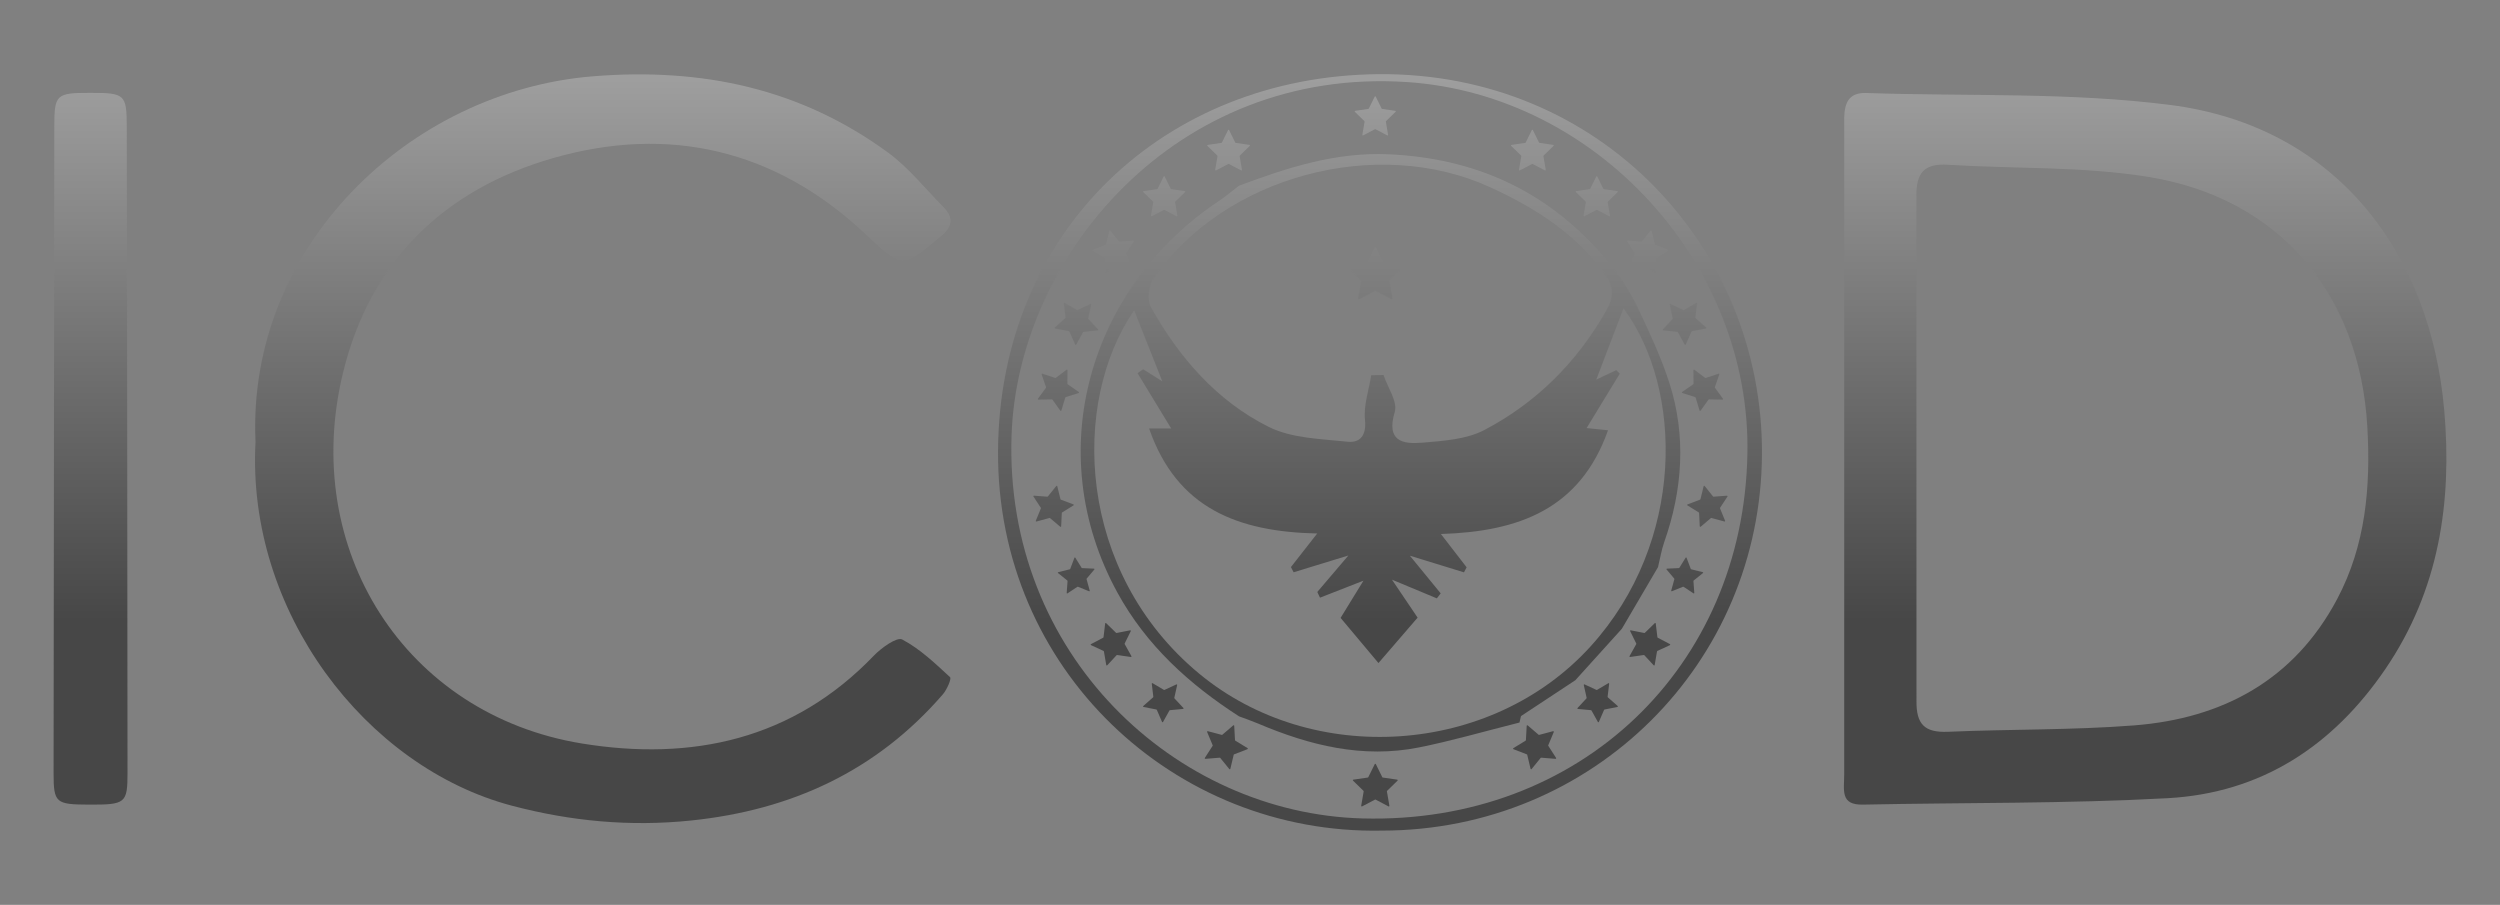 <?xml version="1.0" encoding="utf-8"?>
<!-- Generator: Adobe Illustrator 26.0.2, SVG Export Plug-In . SVG Version: 6.00 Build 0)  -->
<svg version="1.1" id="Layer_1" xmlns="http://www.w3.org/2000/svg" xmlns:xlink="http://www.w3.org/1999/xlink" x="0px" y="0px"
	 viewBox="0 0 899.15 325.44" style="enable-background:new 0 0 899.15 325.44;" xml:space="preserve">
<rect x="0" y="0" width="899.15" height="325.44" fill="#808080" stroke="none"/>
<style type="text/css">
	.st0{fill:url(#I_00000101077326228867827470000001011308098676547760_);}
	.st1{fill:url(#C_00000080164331939414040070000010272995012528513152_);}
	.st2{fill:url(#stars_00000121243810643245511370000016100322611176808101_);}
	.st3{fill:url(#SVGID_1_);}
	.st4{fill:url(#SVGID_00000102528198208792058650000008376304295768914600_);}
	.st5{fill:url(#SVGID_00000173158236029916427210000017031727686618262964_);}
	.st6{fill:url(#SVGID_00000090995833224917287070000000153557699555818891_);}
	.st7{fill:url(#SVGID_00000016768224824929479550000009517453163342651792_);}
	.st8{fill:url(#SVGID_00000010279264860357821410000001025688755485595065_);}
	.st9{fill:url(#SVGID_00000032608133305501038780000016845047764430636704_);}
	.st10{fill:url(#SVGID_00000121971591896341031150000001123570769291083446_);}
	.st11{fill:url(#SVGID_00000034805033108503660140000002991719161896570808_);}
	.st12{fill:url(#SVGID_00000114040014497266722500000007672779302085719476_);}
	.st13{fill:url(#SVGID_00000122692619198839633130000016698754023227169709_);}
	.st14{fill:url(#SVGID_00000006666765353639760140000009330505378109213090_);}
	.st15{fill:url(#SVGID_00000036214344661072034460000010420016058357312685_);}
	.st16{fill:url(#SVGID_00000136374894605947815560000017689042769146556318_);}
	.st17{fill:url(#SVGID_00000182494105615771177920000007396210016783578043_);}
	.st18{fill:url(#SVGID_00000148630954106449326680000000789430818534244001_);}
	.st19{fill:url(#SVGID_00000070836270305209774480000009664315587544142477_);}
	.st20{fill:url(#SVGID_00000114776877345525891010000015687693403557383309_);}
	.st21{fill:url(#SVGID_00000081626397001872605780000016590576210898176422_);}
	.st22{fill:url(#SVGID_00000011006746041511246260000014898579533998371969_);}
	.st23{fill:url(#SVGID_00000142172371499484399130000016931951739371011736_);}
	.st24{fill:url(#SVGID_00000026854063934822198560000003543967207439718069_);}
	.st25{fill:url(#SVGID_00000072261507789038811880000003014808090531016632_);}
	.st26{fill:url(#SVGID_00000069357158443920023010000005426791988301994930_);}
	.st27{fill:url(#D_00000105414633506389990930000004007340702397507517_);}
</style>
<g id="ICOD_00000036228207043136663090000002321170523474269110_">
	
		<linearGradient id="I_00000157277924044485394950000000620579564569855630_" gradientUnits="userSpaceOnUse" x1="32.566" y1="-189.164" x2="32.566" y2="223.215">
		<stop  offset="0" style="stop-color:#FFFFFF"/>
		<stop  offset="1" style="stop-color:#474747"/>
	</linearGradient>
	
		<path id="I_00000109748719909463319240000002531213701226634684_" style="fill:url(#I_00000157277924044485394950000000620579564569855630_);" d="
		M32.58,33.4c-12.37,0-13.03,0.49-13.05,12.13l-0.26,232.48c0.01,10.79,0.74,11.34,12.79,11.38c13.04,0.04,13.8-0.46,13.8-11.33
		c-0.05-77.49-0.14-154.99-0.27-232.48C45.57,33.92,44.9,33.41,32.58,33.4z"/>
	
		<linearGradient id="C_00000180337383646265263090000002060618813622051461_" gradientUnits="userSpaceOnUse" x1="216.81" y1="-189.164" x2="216.81" y2="223.215">
		<stop  offset="0" style="stop-color:#FFFFFF"/>
		<stop  offset="1" style="stop-color:#474747"/>
	</linearGradient>
	
		<path id="C_00000040543399270379850640000012115209323257404310_" style="fill:url(#C_00000180337383646265263090000002060618813622051461_);" d="
		M198.85,56.88c41.67-11.98,79.85-3.1,111.97,26.88c13.78,12.87,13.33,13.06,27.49,1.32c4.44-3.68,4.75-6.83,0.92-10.7
		c-6.5-6.56-12.36-14.02-19.72-19.42c-31.59-23.17-67.04-30.67-106.13-27.53C146.86,32.77,88.74,89.19,91.9,158.87
		c-3.31,61.02,39.67,117.04,92.21,130.91c21.16,5.58,42.46,7.6,64.38,5.33c36.14-3.73,66.74-17.79,90.62-45.39
		c1.45-1.68,3.18-5.62,2.59-6.17c-5.38-4.97-10.84-10.19-17.23-13.56c-1.88-0.99-7.47,3-10.18,5.82
		c-29.08,30.29-65.57,38.04-105.03,31.59c-63.59-10.4-101.41-69.84-85.86-133.47C133.21,93.81,159.86,68.09,198.85,56.88z"/>
	
		<linearGradient id="stars_00000054229739073397287430000008143324514596882605_" gradientUnits="userSpaceOnUse" x1="496.509" y1="-189.164" x2="496.509" y2="223.215">
		<stop  offset="0" style="stop-color:#FFFFFF"/>
		<stop  offset="1" style="stop-color:#474747"/>
	</linearGradient>
	
		<path id="stars_00000162332010558445929770000005855286105091135165_" style="fill:url(#stars_00000054229739073397287430000008143324514596882605_);" d="
		M600.45,137.86c-2.97-9.29-7.16-18.2-11.36-27.1c-3.34-7.07-7.85-13.49-13.04-19.34c-0.02-0.03-0.04-0.05-0.07-0.08
		c-20.26-23-45.77-34.44-76.41-35.84c-19.13-0.88-36.55,4.79-53.95,11.3l0.04-0.03c-0.01-0.01-0.02-0.01-0.04-0.02
		c0,0.02,0,0.03,0,0.05c-2.42,1.85-4.75,3.83-7.28,5.52c-46.27,30.8-64.29,89.97-36.43,140.85c10.36,18.92,25.79,32.93,43.73,44.47
		c2.31,0.87,4.65,1.66,6.91,2.62c18.49,7.84,37.54,12.58,57.69,8.58c11.67-2.32,23.14-5.68,36.26-8.97l0.54-2.32
		c7.99-5.27,13.77-9.09,19.56-12.91l-0.04,0.04c0.01,0,0.02,0,0.04,0c0-0.01,0-0.03,0-0.04c5.57-6.17,11.14-12.33,16.72-18.5
		c4.35-7.41,8.69-14.82,13.04-22.23c0.01,0,0.02-0.01,0.03-0.01c0-0.01-0.01-0.02-0.01-0.03c0,0,0,0,0,0v0c0,0-0.04,0.04-0.04,0.04
		c0.73-2.98,1.21-6.05,2.22-8.93C605.19,176.13,606.5,156.79,600.45,137.86z M414.83,100.19c25.45-36.87,80.41-51.58,121.27-32.79
		c15.93,7.32,30.41,16.46,40.96,30.98c3.44,4.73,3.48,8.33,0.63,13.36c-10.52,18.53-25.09,33.07-43.79,42.9
		c-6.47,3.4-14.75,3.92-22.31,4.57c-7.1,0.61-13.12-0.52-9.96-11.01c1.12-3.71-2.55-8.85-4.03-13.33c-1.48,0.03-2.96,0.06-4.43,0.09
		c-0.85,5.36-2.78,10.83-2.24,16.05c0.58,5.64-1.83,8.32-6.2,7.86c-9.63-1.02-20.15-1.2-28.47-5.36
		c-18.66-9.33-32.15-24.91-42.3-42.98C412.52,107.98,413.07,102.74,414.83,100.19z M572.07,232.48
		c-35.76,39.38-100.06,43.53-140.78,9.8c-44.04-36.49-46.29-97.36-23.38-130.67c3.51,8.86,6.65,16.78,10.12,25.53
		c-2.61-1.64-4.74-2.98-6.88-4.33c-0.67,0.47-1.35,0.94-2.02,1.41c3.95,6.5,7.91,13,12.1,19.89c-2.19,0-4.16,0-7.95,0
		c9.99,28.7,31.84,37.14,60.46,37.77c-4.07,5.2-6.75,8.63-9.44,12.07c0.32,0.63,0.64,1.25,0.96,1.88c5.88-1.8,11.77-3.61,19.7-6.04
		c-4.63,5.44-7.91,9.28-11.18,13.12c0.32,0.68,0.65,1.37,0.97,2.05c4.42-1.73,8.85-3.46,15.63-6.11c-3.35,5.46-5.7,9.29-8.22,13.38
		c4.35,5.18,8.64,10.3,13.62,16.24c4.87-5.65,9.36-10.86,14.08-16.33c-2.67-3.96-5.16-7.64-9.22-13.66
		c7.12,2.97,11.63,4.85,16.14,6.73c0.46-0.6,0.92-1.2,1.38-1.8c-3.3-4.04-6.61-8.08-11.09-13.55c7.69,2.37,13.58,4.18,19.47,5.99
		c0.32-0.61,0.63-1.21,0.95-1.82c-2.67-3.45-5.34-6.91-9.25-11.97c28.09-0.87,50.07-8.98,60.11-37.31
		c-3.22-0.33-5.38-0.55-7.71-0.79c4.05-6.64,7.99-13.1,11.93-19.56c-0.42-0.43-0.83-0.86-1.25-1.29c-2.43,1.16-4.86,2.31-7.2,3.42
		c3.29-8.62,6.55-17.14,9.8-25.65C605.49,140.02,606.16,194.94,572.07,232.48z"/>
	<linearGradient id="SVGID_1_" gradientUnits="userSpaceOnUse" x1="496.329" y1="-189.164" x2="496.329" y2="223.215">
		<stop  offset="0" style="stop-color:#FFFFFF"/>
		<stop  offset="1" style="stop-color:#474747"/>
	</linearGradient>
	<path class="st3" d="M495.76,26.68c-76.77,0.67-136.41,56.24-136.81,135.67c-0.4,78.54,63.44,137.85,138,136.39
		c76.04-0.02,136.46-60.16,136.76-135.61C634.01,89.19,575.73,25.98,495.76,26.68z M628.47,163.2
		c-1.38,76.8-60.24,133.25-138.42,131.16c-67.2-1.8-128.96-58.82-126.23-137.88c2.21-64.18,58.96-132.5,142.27-126.96
		C574.44,34.06,629.83,95.19,628.47,163.2z"/>
	<g id="Stars_00000097481835242167019000000015155976531424151464_">
		
			<linearGradient id="SVGID_00000121274214444479592070000018280782431569797792_" gradientUnits="userSpaceOnUse" x1="494.636" y1="-189.164" x2="494.636" y2="223.215">
			<stop  offset="0" style="stop-color:#FFFFFF"/>
			<stop  offset="1" style="stop-color:#474747"/>
		</linearGradient>
		<path style="fill:url(#SVGID_00000121274214444479592070000018280782431569797792_);" d="M494.54,46.46l-4.26,2.24
			c-0.15,0.08-0.32-0.05-0.3-0.21l0.81-4.74c0.01-0.07-0.01-0.13-0.06-0.18l-3.45-3.36c-0.12-0.12-0.05-0.32,0.11-0.35l4.76-0.69
			c0.07-0.01,0.12-0.05,0.15-0.11l2.13-4.31c0.07-0.15,0.29-0.15,0.37,0l2.13,4.31c0.03,0.06,0.09,0.1,0.15,0.11l4.76,0.69
			c0.17,0.02,0.23,0.23,0.11,0.35l-3.45,3.36c-0.05,0.05-0.07,0.11-0.06,0.18l0.81,4.74c0.03,0.17-0.15,0.29-0.3,0.21l-4.26-2.24
			C494.67,46.43,494.6,46.43,494.54,46.46z"/>
		
			<linearGradient id="SVGID_00000003820770473384686930000009209395032868080513_" gradientUnits="userSpaceOnUse" x1="494.636" y1="-189.164" x2="494.636" y2="223.215">
			<stop  offset="0" style="stop-color:#FFFFFF"/>
			<stop  offset="1" style="stop-color:#474747"/>
		</linearGradient>
		<path style="fill:url(#SVGID_00000003820770473384686930000009209395032868080513_);" d="M494.51,104.63l-5.66,2.98
			c-0.2,0.1-0.43-0.06-0.39-0.29l1.08-6.31c0.02-0.09-0.01-0.18-0.08-0.24l-4.58-4.47c-0.16-0.16-0.07-0.43,0.15-0.46l6.33-0.92
			c0.09-0.01,0.16-0.07,0.2-0.15l2.83-5.74c0.1-0.2,0.39-0.2,0.49,0l2.83,5.74c0.04,0.08,0.12,0.14,0.2,0.15l6.33,0.92
			c0.22,0.03,0.31,0.31,0.15,0.46l-4.58,4.47c-0.06,0.06-0.09,0.15-0.08,0.24l1.08,6.31c0.04,0.22-0.19,0.39-0.39,0.29l-5.66-2.98
			C494.68,104.59,494.59,104.59,494.51,104.63z"/>
		
			<linearGradient id="SVGID_00000047780766681725382410000006319885097611320467_" gradientUnits="userSpaceOnUse" x1="494.636" y1="-189.164" x2="494.636" y2="223.215">
			<stop  offset="0" style="stop-color:#FFFFFF"/>
			<stop  offset="1" style="stop-color:#474747"/>
		</linearGradient>
		<path style="fill:url(#SVGID_00000047780766681725382410000006319885097611320467_);" d="M494.53,287.59l-4.64,2.44
			c-0.16,0.09-0.35-0.05-0.32-0.23l0.89-5.16c0.01-0.07-0.01-0.15-0.06-0.2l-3.75-3.66c-0.13-0.13-0.06-0.35,0.12-0.38l5.18-0.75
			c0.07-0.01,0.13-0.06,0.17-0.12l2.32-4.7c0.08-0.16,0.32-0.16,0.4,0l2.32,4.7c0.03,0.07,0.09,0.11,0.17,0.12l5.18,0.75
			c0.18,0.03,0.25,0.25,0.12,0.38l-3.75,3.66c-0.05,0.05-0.08,0.12-0.06,0.2l0.89,5.16c0.03,0.18-0.16,0.32-0.32,0.23l-4.63-2.44
			C494.67,287.55,494.6,287.55,494.53,287.59z"/>
		
			<linearGradient id="SVGID_00000004542761789004493350000013821682385585618314_" gradientUnits="userSpaceOnUse" x1="551.134" y1="-189.164" x2="551.134" y2="223.215">
			<stop  offset="0" style="stop-color:#FFFFFF"/>
			<stop  offset="1" style="stop-color:#474747"/>
		</linearGradient>
		<path style="fill:url(#SVGID_00000004542761789004493350000013821682385585618314_);" d="M551.04,58.97l-4.42,2.32
			c-0.16,0.08-0.34-0.05-0.31-0.22l0.84-4.92c0.01-0.07-0.01-0.14-0.06-0.19l-3.58-3.49c-0.13-0.12-0.06-0.34,0.12-0.36l4.94-0.72
			c0.07-0.01,0.13-0.05,0.16-0.12l2.21-4.48c0.08-0.16,0.3-0.16,0.38,0l2.21,4.48c0.03,0.06,0.09,0.11,0.16,0.12l4.94,0.72
			c0.17,0.03,0.24,0.24,0.12,0.36l-3.58,3.49c-0.05,0.05-0.07,0.12-0.06,0.19l0.84,4.92c0.03,0.17-0.15,0.3-0.31,0.22l-4.42-2.32
			C551.17,58.94,551.1,58.94,551.04,58.97z"/>
		
			<linearGradient id="SVGID_00000062174221261482387270000000589606448066917552_" gradientUnits="userSpaceOnUse" x1="574.294" y1="-189.164" x2="574.294" y2="223.215">
			<stop  offset="0" style="stop-color:#FFFFFF"/>
			<stop  offset="1" style="stop-color:#474747"/>
		</linearGradient>
		<path style="fill:url(#SVGID_00000062174221261482387270000000589606448066917552_);" d="M574.2,75.49l-4.36,2.29
			c-0.15,0.08-0.33-0.05-0.3-0.22l0.83-4.85c0.01-0.07-0.01-0.14-0.06-0.18l-3.53-3.44c-0.12-0.12-0.06-0.33,0.12-0.36l4.87-0.71
			c0.07-0.01,0.13-0.05,0.16-0.11l2.18-4.42c0.08-0.15,0.3-0.15,0.37,0l2.18,4.42c0.03,0.06,0.09,0.1,0.16,0.11l4.87,0.71
			c0.17,0.02,0.24,0.23,0.12,0.36l-3.53,3.44c-0.05,0.05-0.07,0.12-0.06,0.18l0.83,4.85c0.03,0.17-0.15,0.3-0.3,0.22l-4.36-2.29
			C574.33,75.46,574.26,75.46,574.2,75.49z"/>
		
			<linearGradient id="SVGID_00000014606365065026413440000016177435337401828487_" gradientUnits="userSpaceOnUse" x1="592.649" y1="-189.164" x2="592.649" y2="223.215">
			<stop  offset="0" style="stop-color:#FFFFFF"/>
			<stop  offset="1" style="stop-color:#474747"/>
		</linearGradient>
		<path style="fill:url(#SVGID_00000014606365065026413440000016177435337401828487_);" d="M595.67,92.94l-0.27,4.96
			c-0.01,0.17-0.21,0.26-0.35,0.15l-3.77-3.23c-0.05-0.04-0.12-0.06-0.19-0.04l-4.8,1.28c-0.17,0.04-0.31-0.12-0.25-0.28l1.9-4.59
			c0.03-0.06,0.02-0.14-0.02-0.19l-2.7-4.17c-0.09-0.15,0.02-0.34,0.19-0.32l4.95,0.39c0.07,0.01,0.14-0.02,0.18-0.08l3.13-3.86
			c0.11-0.14,0.33-0.09,0.37,0.08l1.16,4.83c0.02,0.07,0.06,0.12,0.13,0.15l4.63,1.79c0.16,0.06,0.18,0.28,0.03,0.38l-4.24,2.59
			C595.71,92.8,595.67,92.87,595.67,92.94z"/>
		
			<linearGradient id="SVGID_00000104706034604003486820000006489548319792121533_" gradientUnits="userSpaceOnUse" x1="605.87" y1="-189.164" x2="605.87" y2="223.215">
			<stop  offset="0" style="stop-color:#FFFFFF"/>
			<stop  offset="1" style="stop-color:#474747"/>
		</linearGradient>
		<path style="fill:url(#SVGID_00000104706034604003486820000006489548319792121533_);" d="M608.37,119.24l-2.06,4.67
			c-0.07,0.16-0.3,0.17-0.39,0.02l-2.46-4.48c-0.03-0.06-0.1-0.1-0.17-0.11l-5.08-0.52c-0.18-0.02-0.26-0.23-0.14-0.36l3.5-3.72
			c0.05-0.05,0.07-0.12,0.05-0.19l-1.08-4.99c-0.04-0.18,0.14-0.32,0.3-0.24l4.62,2.18c0.06,0.03,0.14,0.03,0.2-0.01l4.41-2.57
			c0.15-0.09,0.35,0.04,0.32,0.21l-0.64,5.07c-0.01,0.07,0.02,0.14,0.07,0.19l3.81,3.4c0.13,0.12,0.07,0.34-0.1,0.37l-5.02,0.95
			C608.46,119.13,608.4,119.18,608.37,119.24z"/>
		
			<linearGradient id="SVGID_00000126290009020031416830000013243382393779602109_" gradientUnits="userSpaceOnUse" x1="612.328" y1="-189.164" x2="612.328" y2="223.215">
			<stop  offset="0" style="stop-color:#FFFFFF"/>
			<stop  offset="1" style="stop-color:#474747"/>
		</linearGradient>
		<path style="fill:url(#SVGID_00000126290009020031416830000013243382393779602109_);" d="M614.47,143.74l-2.84,3.96
			c-0.1,0.14-0.32,0.1-0.37-0.06l-1.42-4.67c-0.02-0.07-0.07-0.12-0.13-0.14l-4.65-1.48c-0.16-0.05-0.2-0.27-0.06-0.37l4-2.79
			c0.06-0.04,0.09-0.1,0.09-0.17l-0.03-4.88c0-0.17,0.19-0.27,0.33-0.17l3.89,2.94c0.05,0.04,0.13,0.05,0.19,0.03l4.63-1.54
			c0.16-0.05,0.32,0.1,0.26,0.26l-1.6,4.61c-0.02,0.06-0.01,0.14,0.03,0.19l2.89,3.93c0.1,0.14,0,0.33-0.17,0.33l-4.88-0.09
			C614.58,143.65,614.51,143.68,614.47,143.74z"/>
		
			<linearGradient id="SVGID_00000100345969453963867350000007984725789749678497_" gradientUnits="userSpaceOnUse" x1="614.067" y1="-189.164" x2="614.067" y2="223.215">
			<stop  offset="0" style="stop-color:#FFFFFF"/>
			<stop  offset="1" style="stop-color:#474747"/>
		</linearGradient>
		<path style="fill:url(#SVGID_00000100345969453963867350000007984725789749678497_);" d="M615.36,186.32l-3.69,3.12
			c-0.13,0.11-0.33,0.02-0.34-0.15l-0.23-4.82c0-0.07-0.04-0.13-0.1-0.16l-4.11-2.54c-0.14-0.09-0.12-0.3,0.04-0.36l4.52-1.71
			c0.06-0.02,0.11-0.08,0.13-0.14l1.15-4.69c0.04-0.16,0.25-0.21,0.36-0.08l3.02,3.77c0.04,0.05,0.11,0.08,0.17,0.08l4.82-0.36
			c0.17-0.01,0.28,0.17,0.19,0.32l-2.65,4.04c-0.04,0.06-0.04,0.13-0.02,0.19l1.83,4.47c0.06,0.16-0.08,0.32-0.24,0.27l-4.66-1.27
			C615.48,186.26,615.42,186.28,615.36,186.32z"/>
		
			<linearGradient id="SVGID_00000044863668271260615670000006959801530441874064_" gradientUnits="userSpaceOnUse" x1="605.948" y1="-189.164" x2="605.948" y2="223.215">
			<stop  offset="0" style="stop-color:#FFFFFF"/>
			<stop  offset="1" style="stop-color:#474747"/>
		</linearGradient>
		<path style="fill:url(#SVGID_00000044863668271260615670000006959801530441874064_);" d="M605.3,211.03l-3.99,1.62
			c-0.14,0.06-0.28-0.07-0.24-0.22l1.14-4.15c0.02-0.06,0-0.12-0.04-0.17l-2.77-3.29c-0.1-0.12-0.02-0.29,0.13-0.3l4.3-0.2
			c0.06,0,0.11-0.03,0.15-0.09l2.28-3.65c0.08-0.13,0.27-0.11,0.33,0.03l1.52,4.03c0.02,0.06,0.07,0.1,0.13,0.11l4.18,1.04
			c0.15,0.04,0.19,0.22,0.07,0.32l-3.36,2.69c-0.05,0.04-0.07,0.1-0.07,0.16l0.31,4.29c0.01,0.15-0.16,0.25-0.28,0.16l-3.59-2.37
			C605.42,211.02,605.36,211.01,605.3,211.03z"/>
		
			<linearGradient id="SVGID_00000107553056000760021900000017959850397641493902_" gradientUnits="userSpaceOnUse" x1="593.371" y1="-189.164" x2="593.371" y2="223.215">
			<stop  offset="0" style="stop-color:#FFFFFF"/>
			<stop  offset="1" style="stop-color:#474747"/>
		</linearGradient>
		<path style="fill:url(#SVGID_00000107553056000760021900000017959850397641493902_);" d="M591.2,235.58l-4.91,0.71
			c-0.17,0.03-0.3-0.16-0.21-0.31l2.42-4.33c0.03-0.06,0.04-0.13,0-0.2l-2.2-4.45c-0.08-0.16,0.06-0.33,0.23-0.3l4.87,0.96
			c0.07,0.01,0.14-0.01,0.19-0.06l3.56-3.47c0.12-0.12,0.33-0.05,0.36,0.13l0.59,4.93c0.01,0.07,0.05,0.13,0.11,0.16l4.39,2.31
			c0.15,0.08,0.15,0.3-0.01,0.38l-4.51,2.08c-0.06,0.03-0.11,0.09-0.12,0.16l-0.84,4.89c-0.03,0.17-0.24,0.24-0.36,0.11l-3.37-3.64
			C591.33,235.59,591.26,235.57,591.2,235.58z"/>
		
			<linearGradient id="SVGID_00000121978961896444992450000005032522107031139753_" gradientUnits="userSpaceOnUse" x1="574.595" y1="-189.164" x2="574.595" y2="223.215">
			<stop  offset="0" style="stop-color:#FFFFFF"/>
			<stop  offset="1" style="stop-color:#474747"/>
		</linearGradient>
		<path style="fill:url(#SVGID_00000121978961896444992450000005032522107031139753_);" d="M572.22,255.42l-4.71-0.44
			c-0.17-0.02-0.24-0.21-0.13-0.34l3.22-3.47c0.04-0.05,0.06-0.12,0.05-0.18l-1.03-4.61c-0.04-0.16,0.13-0.29,0.28-0.23l4.29,1.99
			c0.06,0.03,0.13,0.02,0.19-0.01l4.07-2.41c0.14-0.08,0.32,0.03,0.3,0.2l-0.56,4.7c-0.01,0.07,0.02,0.13,0.07,0.17l3.55,3.13
			c0.12,0.11,0.07,0.31-0.09,0.35l-4.64,0.91c-0.06,0.01-0.12,0.06-0.15,0.12l-1.88,4.34c-0.07,0.15-0.28,0.16-0.36,0.02l-2.3-4.13
			C572.34,255.47,572.28,255.43,572.22,255.42z"/>
		
			<linearGradient id="SVGID_00000169543506503754443050000005492069586892049063_" gradientUnits="userSpaceOnUse" x1="551.959" y1="-189.164" x2="551.959" y2="223.215">
			<stop  offset="0" style="stop-color:#FFFFFF"/>
			<stop  offset="1" style="stop-color:#474747"/>
		</linearGradient>
		<path style="fill:url(#SVGID_00000169543506503754443050000005492069586892049063_);" d="M549.16,271.32l-4.82-1.86
			c-0.17-0.07-0.19-0.3-0.04-0.39l4.41-2.69c0.06-0.04,0.1-0.1,0.1-0.17l0.28-5.16c0.01-0.18,0.22-0.27,0.36-0.15l3.92,3.36
			c0.05,0.05,0.13,0.06,0.2,0.05l5-1.33c0.18-0.05,0.33,0.13,0.26,0.3l-1.99,4.77c-0.03,0.07-0.02,0.14,0.02,0.2l2.8,4.34
			c0.1,0.15-0.02,0.35-0.2,0.34l-5.15-0.42c-0.07-0.01-0.14,0.02-0.19,0.08l-3.26,4.01c-0.11,0.14-0.34,0.09-0.38-0.09l-1.2-5.03
			C549.28,271.4,549.23,271.35,549.16,271.32z"/>
		
			<linearGradient id="SVGID_00000175308546900480239350000013306555859307870637_" gradientUnits="userSpaceOnUse" x1="441.863" y1="-189.164" x2="441.863" y2="223.215">
			<stop  offset="0" style="stop-color:#FFFFFF"/>
			<stop  offset="1" style="stop-color:#474747"/>
		</linearGradient>
		<path style="fill:url(#SVGID_00000175308546900480239350000013306555859307870637_);" d="M441.96,58.97l4.42,2.32
			c0.16,0.08,0.34-0.05,0.31-0.22l-0.84-4.92c-0.01-0.07,0.01-0.14,0.06-0.19l3.58-3.49c0.13-0.12,0.06-0.34-0.12-0.36l-4.94-0.72
			c-0.07-0.01-0.13-0.05-0.16-0.12l-2.21-4.48c-0.08-0.16-0.3-0.16-0.38,0l-2.21,4.48c-0.03,0.06-0.09,0.11-0.16,0.12l-4.94,0.72
			c-0.17,0.03-0.24,0.24-0.12,0.36l3.58,3.49c0.05,0.05,0.07,0.12,0.06,0.19l-0.84,4.92c-0.03,0.17,0.15,0.3,0.31,0.22l4.42-2.32
			C441.83,58.94,441.9,58.94,441.96,58.97z"/>
		
			<linearGradient id="SVGID_00000158002579850388320160000016995748084520020914_" gradientUnits="userSpaceOnUse" x1="418.702" y1="-189.164" x2="418.702" y2="223.215">
			<stop  offset="0" style="stop-color:#FFFFFF"/>
			<stop  offset="1" style="stop-color:#474747"/>
		</linearGradient>
		<path style="fill:url(#SVGID_00000158002579850388320160000016995748084520020914_);" d="M418.8,75.49l4.36,2.29
			c0.15,0.08,0.33-0.05,0.3-0.22l-0.83-4.85c-0.01-0.07,0.01-0.14,0.06-0.18l3.53-3.44c0.12-0.12,0.06-0.33-0.12-0.36l-4.87-0.71
			c-0.07-0.01-0.13-0.05-0.16-0.11l-2.18-4.42c-0.08-0.15-0.3-0.15-0.37,0l-2.18,4.42c-0.03,0.06-0.09,0.1-0.16,0.11l-4.87,0.71
			c-0.17,0.02-0.24,0.23-0.12,0.36l3.53,3.44c0.05,0.05,0.07,0.12,0.06,0.18l-0.83,4.85c-0.03,0.17,0.15,0.3,0.3,0.22l4.36-2.29
			C418.67,75.46,418.74,75.46,418.8,75.49z"/>
		
			<linearGradient id="SVGID_00000158738944467294439390000007043680768221235625_" gradientUnits="userSpaceOnUse" x1="400.347" y1="-189.164" x2="400.347" y2="223.215">
			<stop  offset="0" style="stop-color:#FFFFFF"/>
			<stop  offset="1" style="stop-color:#474747"/>
		</linearGradient>
		<path style="fill:url(#SVGID_00000158738944467294439390000007043680768221235625_);" d="M397.33,92.94l0.27,4.96
			c0.01,0.17,0.21,0.26,0.35,0.15l3.77-3.23c0.05-0.04,0.12-0.06,0.19-0.04l4.8,1.28c0.17,0.04,0.31-0.12,0.25-0.28l-1.9-4.59
			c-0.03-0.06-0.02-0.14,0.02-0.19l2.7-4.17c0.09-0.15-0.02-0.34-0.19-0.32l-4.95,0.39c-0.07,0.01-0.14-0.02-0.18-0.08l-3.13-3.86
			c-0.11-0.14-0.33-0.09-0.37,0.08l-1.16,4.83c-0.02,0.07-0.06,0.12-0.13,0.15l-4.63,1.79c-0.16,0.06-0.18,0.28-0.03,0.38l4.24,2.59
			C397.29,92.8,397.33,92.87,397.33,92.94z"/>
		
			<linearGradient id="SVGID_00000140733665997644211750000015977989969962209432_" gradientUnits="userSpaceOnUse" x1="387.126" y1="-189.164" x2="387.126" y2="223.215">
			<stop  offset="0" style="stop-color:#FFFFFF"/>
			<stop  offset="1" style="stop-color:#474747"/>
		</linearGradient>
		<path style="fill:url(#SVGID_00000140733665997644211750000015977989969962209432_);" d="M384.63,119.24l2.06,4.67
			c0.07,0.16,0.3,0.17,0.39,0.02l2.46-4.48c0.03-0.06,0.1-0.1,0.17-0.11l5.08-0.52c0.18-0.02,0.26-0.23,0.14-0.36l-3.5-3.72
			c-0.05-0.05-0.07-0.12-0.05-0.19l1.08-4.99c0.04-0.18-0.14-0.32-0.3-0.24l-4.62,2.18c-0.06,0.03-0.14,0.03-0.2-0.01l-4.41-2.57
			c-0.15-0.09-0.35,0.04-0.32,0.21l0.64,5.07c0.01,0.07-0.02,0.14-0.07,0.19l-3.81,3.4c-0.13,0.12-0.07,0.34,0.1,0.37l5.02,0.95
			C384.54,119.13,384.6,119.18,384.63,119.24z"/>
		
			<linearGradient id="SVGID_00000160888048093311592530000014139154220478768041_" gradientUnits="userSpaceOnUse" x1="380.668" y1="-189.164" x2="380.668" y2="223.215">
			<stop  offset="0" style="stop-color:#FFFFFF"/>
			<stop  offset="1" style="stop-color:#474747"/>
		</linearGradient>
		<path style="fill:url(#SVGID_00000160888048093311592530000014139154220478768041_);" d="M378.52,143.74l2.84,3.96
			c0.1,0.14,0.32,0.1,0.37-0.06l1.42-4.67c0.02-0.07,0.07-0.12,0.13-0.14l4.65-1.48c0.16-0.05,0.2-0.27,0.06-0.37l-4-2.79
			c-0.06-0.04-0.09-0.1-0.09-0.17l0.03-4.88c0-0.17-0.19-0.27-0.33-0.17l-3.89,2.94c-0.05,0.04-0.13,0.05-0.19,0.03l-4.63-1.54
			c-0.16-0.05-0.32,0.1-0.26,0.26l1.6,4.61c0.02,0.06,0.01,0.14-0.03,0.19l-2.89,3.93c-0.1,0.14,0,0.33,0.17,0.33l4.88-0.09
			C378.42,143.65,378.48,143.68,378.52,143.74z"/>
		
			<linearGradient id="SVGID_00000160170945120202672800000000038658117549742258_" gradientUnits="userSpaceOnUse" x1="378.93" y1="-189.164" x2="378.93" y2="223.215">
			<stop  offset="0" style="stop-color:#FFFFFF"/>
			<stop  offset="1" style="stop-color:#474747"/>
		</linearGradient>
		<path style="fill:url(#SVGID_00000160170945120202672800000000038658117549742258_);" d="M377.63,186.32l3.69,3.12
			c0.13,0.11,0.33,0.02,0.34-0.15l0.23-4.82c0-0.07,0.04-0.13,0.1-0.16l4.11-2.54c0.14-0.09,0.12-0.3-0.04-0.36l-4.52-1.71
			c-0.06-0.02-0.11-0.08-0.13-0.14l-1.15-4.69c-0.04-0.16-0.25-0.21-0.36-0.08l-3.02,3.77c-0.04,0.05-0.11,0.08-0.17,0.08
			l-4.82-0.36c-0.17-0.01-0.28,0.17-0.19,0.32l2.65,4.04c0.04,0.06,0.04,0.13,0.02,0.19l-1.83,4.47c-0.06,0.16,0.08,0.32,0.24,0.27
			l4.66-1.27C377.51,186.26,377.58,186.28,377.63,186.32z"/>
		
			<linearGradient id="SVGID_00000176737841532654989120000014581239221403850901_" gradientUnits="userSpaceOnUse" x1="387.048" y1="-189.164" x2="387.048" y2="223.215">
			<stop  offset="0" style="stop-color:#FFFFFF"/>
			<stop  offset="1" style="stop-color:#474747"/>
		</linearGradient>
		<path style="fill:url(#SVGID_00000176737841532654989120000014581239221403850901_);" d="M387.7,211.03l3.99,1.62
			c0.14,0.06,0.28-0.07,0.24-0.22l-1.14-4.15c-0.02-0.06,0-0.12,0.04-0.17l2.77-3.29c0.1-0.12,0.02-0.29-0.13-0.3l-4.3-0.2
			c-0.06,0-0.11-0.03-0.15-0.09l-2.27-3.65c-0.08-0.13-0.27-0.11-0.32,0.03l-1.52,4.03c-0.02,0.06-0.07,0.1-0.13,0.11l-4.18,1.04
			c-0.15,0.04-0.19,0.22-0.07,0.32l3.36,2.69c0.05,0.04,0.07,0.1,0.07,0.16l-0.31,4.29c-0.01,0.15,0.16,0.25,0.28,0.16l3.59-2.37
			C387.58,211.02,387.64,211.01,387.7,211.03z"/>
		
			<linearGradient id="SVGID_00000098932169873691102800000013431192896166148757_" gradientUnits="userSpaceOnUse" x1="399.625" y1="-189.164" x2="399.625" y2="223.215">
			<stop  offset="0" style="stop-color:#FFFFFF"/>
			<stop  offset="1" style="stop-color:#474747"/>
		</linearGradient>
		<path style="fill:url(#SVGID_00000098932169873691102800000013431192896166148757_);" d="M401.8,235.58l4.91,0.71
			c0.17,0.03,0.3-0.16,0.21-0.31l-2.42-4.33c-0.03-0.06-0.04-0.13-0.01-0.2l2.2-4.45c0.08-0.16-0.06-0.33-0.23-0.3l-4.87,0.96
			c-0.07,0.01-0.14-0.01-0.19-0.06l-3.56-3.47c-0.12-0.12-0.33-0.05-0.36,0.13l-0.59,4.93c-0.01,0.07-0.05,0.13-0.11,0.16
			l-4.39,2.31c-0.15,0.08-0.15,0.3,0.01,0.38l4.51,2.08c0.06,0.03,0.11,0.09,0.12,0.16l0.84,4.89c0.03,0.17,0.24,0.24,0.36,0.11
			l3.37-3.64C401.66,235.59,401.73,235.57,401.8,235.58z"/>
		
			<linearGradient id="SVGID_00000166647156219133416410000012011047445987776691_" gradientUnits="userSpaceOnUse" x1="418.401" y1="-189.164" x2="418.401" y2="223.215">
			<stop  offset="0" style="stop-color:#FFFFFF"/>
			<stop  offset="1" style="stop-color:#474747"/>
		</linearGradient>
		<path style="fill:url(#SVGID_00000166647156219133416410000012011047445987776691_);" d="M420.78,255.42l4.71-0.44
			c0.17-0.02,0.24-0.21,0.13-0.34l-3.22-3.47c-0.04-0.05-0.06-0.12-0.05-0.18l1.03-4.61c0.04-0.16-0.13-0.29-0.28-0.23l-4.29,1.99
			c-0.06,0.03-0.13,0.02-0.19-0.01l-4.07-2.41c-0.14-0.08-0.32,0.03-0.3,0.2l0.56,4.7c0.01,0.07-0.02,0.13-0.07,0.17l-3.55,3.13
			c-0.12,0.11-0.07,0.31,0.09,0.35l4.64,0.91c0.06,0.01,0.12,0.06,0.14,0.12l1.88,4.34c0.07,0.15,0.28,0.16,0.36,0.02l2.3-4.13
			C420.65,255.47,420.71,255.43,420.78,255.42z"/>
		
			<linearGradient id="SVGID_00000090272524414616527260000013109411895565984140_" gradientUnits="userSpaceOnUse" x1="441.037" y1="-189.164" x2="441.037" y2="223.215">
			<stop  offset="0" style="stop-color:#FFFFFF"/>
			<stop  offset="1" style="stop-color:#474747"/>
		</linearGradient>
		<path style="fill:url(#SVGID_00000090272524414616527260000013109411895565984140_);" d="M443.83,271.32l4.82-1.86
			c0.17-0.07,0.19-0.3,0.04-0.39l-4.41-2.69c-0.06-0.04-0.1-0.1-0.1-0.17l-0.28-5.16c-0.01-0.18-0.22-0.27-0.36-0.15l-3.92,3.36
			c-0.05,0.05-0.13,0.06-0.2,0.05l-5-1.33c-0.18-0.05-0.33,0.13-0.26,0.3l1.99,4.77c0.03,0.07,0.02,0.14-0.02,0.2l-2.8,4.34
			c-0.1,0.15,0.02,0.35,0.2,0.34l5.15-0.42c0.07-0.01,0.14,0.02,0.19,0.08l3.26,4.01c0.11,0.14,0.34,0.09,0.38-0.09l1.2-5.03
			C443.72,271.4,443.77,271.35,443.83,271.32z"/>
	</g>
	
		<linearGradient id="D_00000101101442821840003160000014921333484393375159_" gradientUnits="userSpaceOnUse" x1="771.527" y1="-189.164" x2="771.527" y2="223.215">
		<stop  offset="0" style="stop-color:#FFFFFF"/>
		<stop  offset="1" style="stop-color:#474747"/>
	</linearGradient>
	
		<path id="D_00000091007748044957439400000004187388796177505193_" style="fill:url(#D_00000101101442821840003160000014921333484393375159_);" d="
		M879.1,147.61c-4.92-56.58-38.75-102.19-98.55-109.86c-36.03-4.62-72.86-3.07-109.34-4.29c-6.2-0.21-7.79,3.44-7.92,8.87v235.97
		c-0.01,5.98-1.54,11.26,6.74,11.09c36.52-0.76,73.11-0.31,109.56-2.31c33.65-1.85,59.46-18.72,78.4-46.56
		C877.26,212.18,881.97,180.54,879.1,147.61z M840.59,215.44c-15.43,29.11-41.15,42.97-73.08,45.46
		c-22.2,1.73-44.56,1.32-66.82,2.29c-8.42,0.37-11.52-2.6-11.41-11.15l-0.03-181.53c-0.1-8.45,2.87-11.78,11.36-11.25
		c24.07,1.49,48.5,0.53,72.17,4.38c47.24,7.68,75.9,42.26,78.65,89.79C852.67,175.1,850.87,196.05,840.59,215.44z"/>
</g>
</svg>
